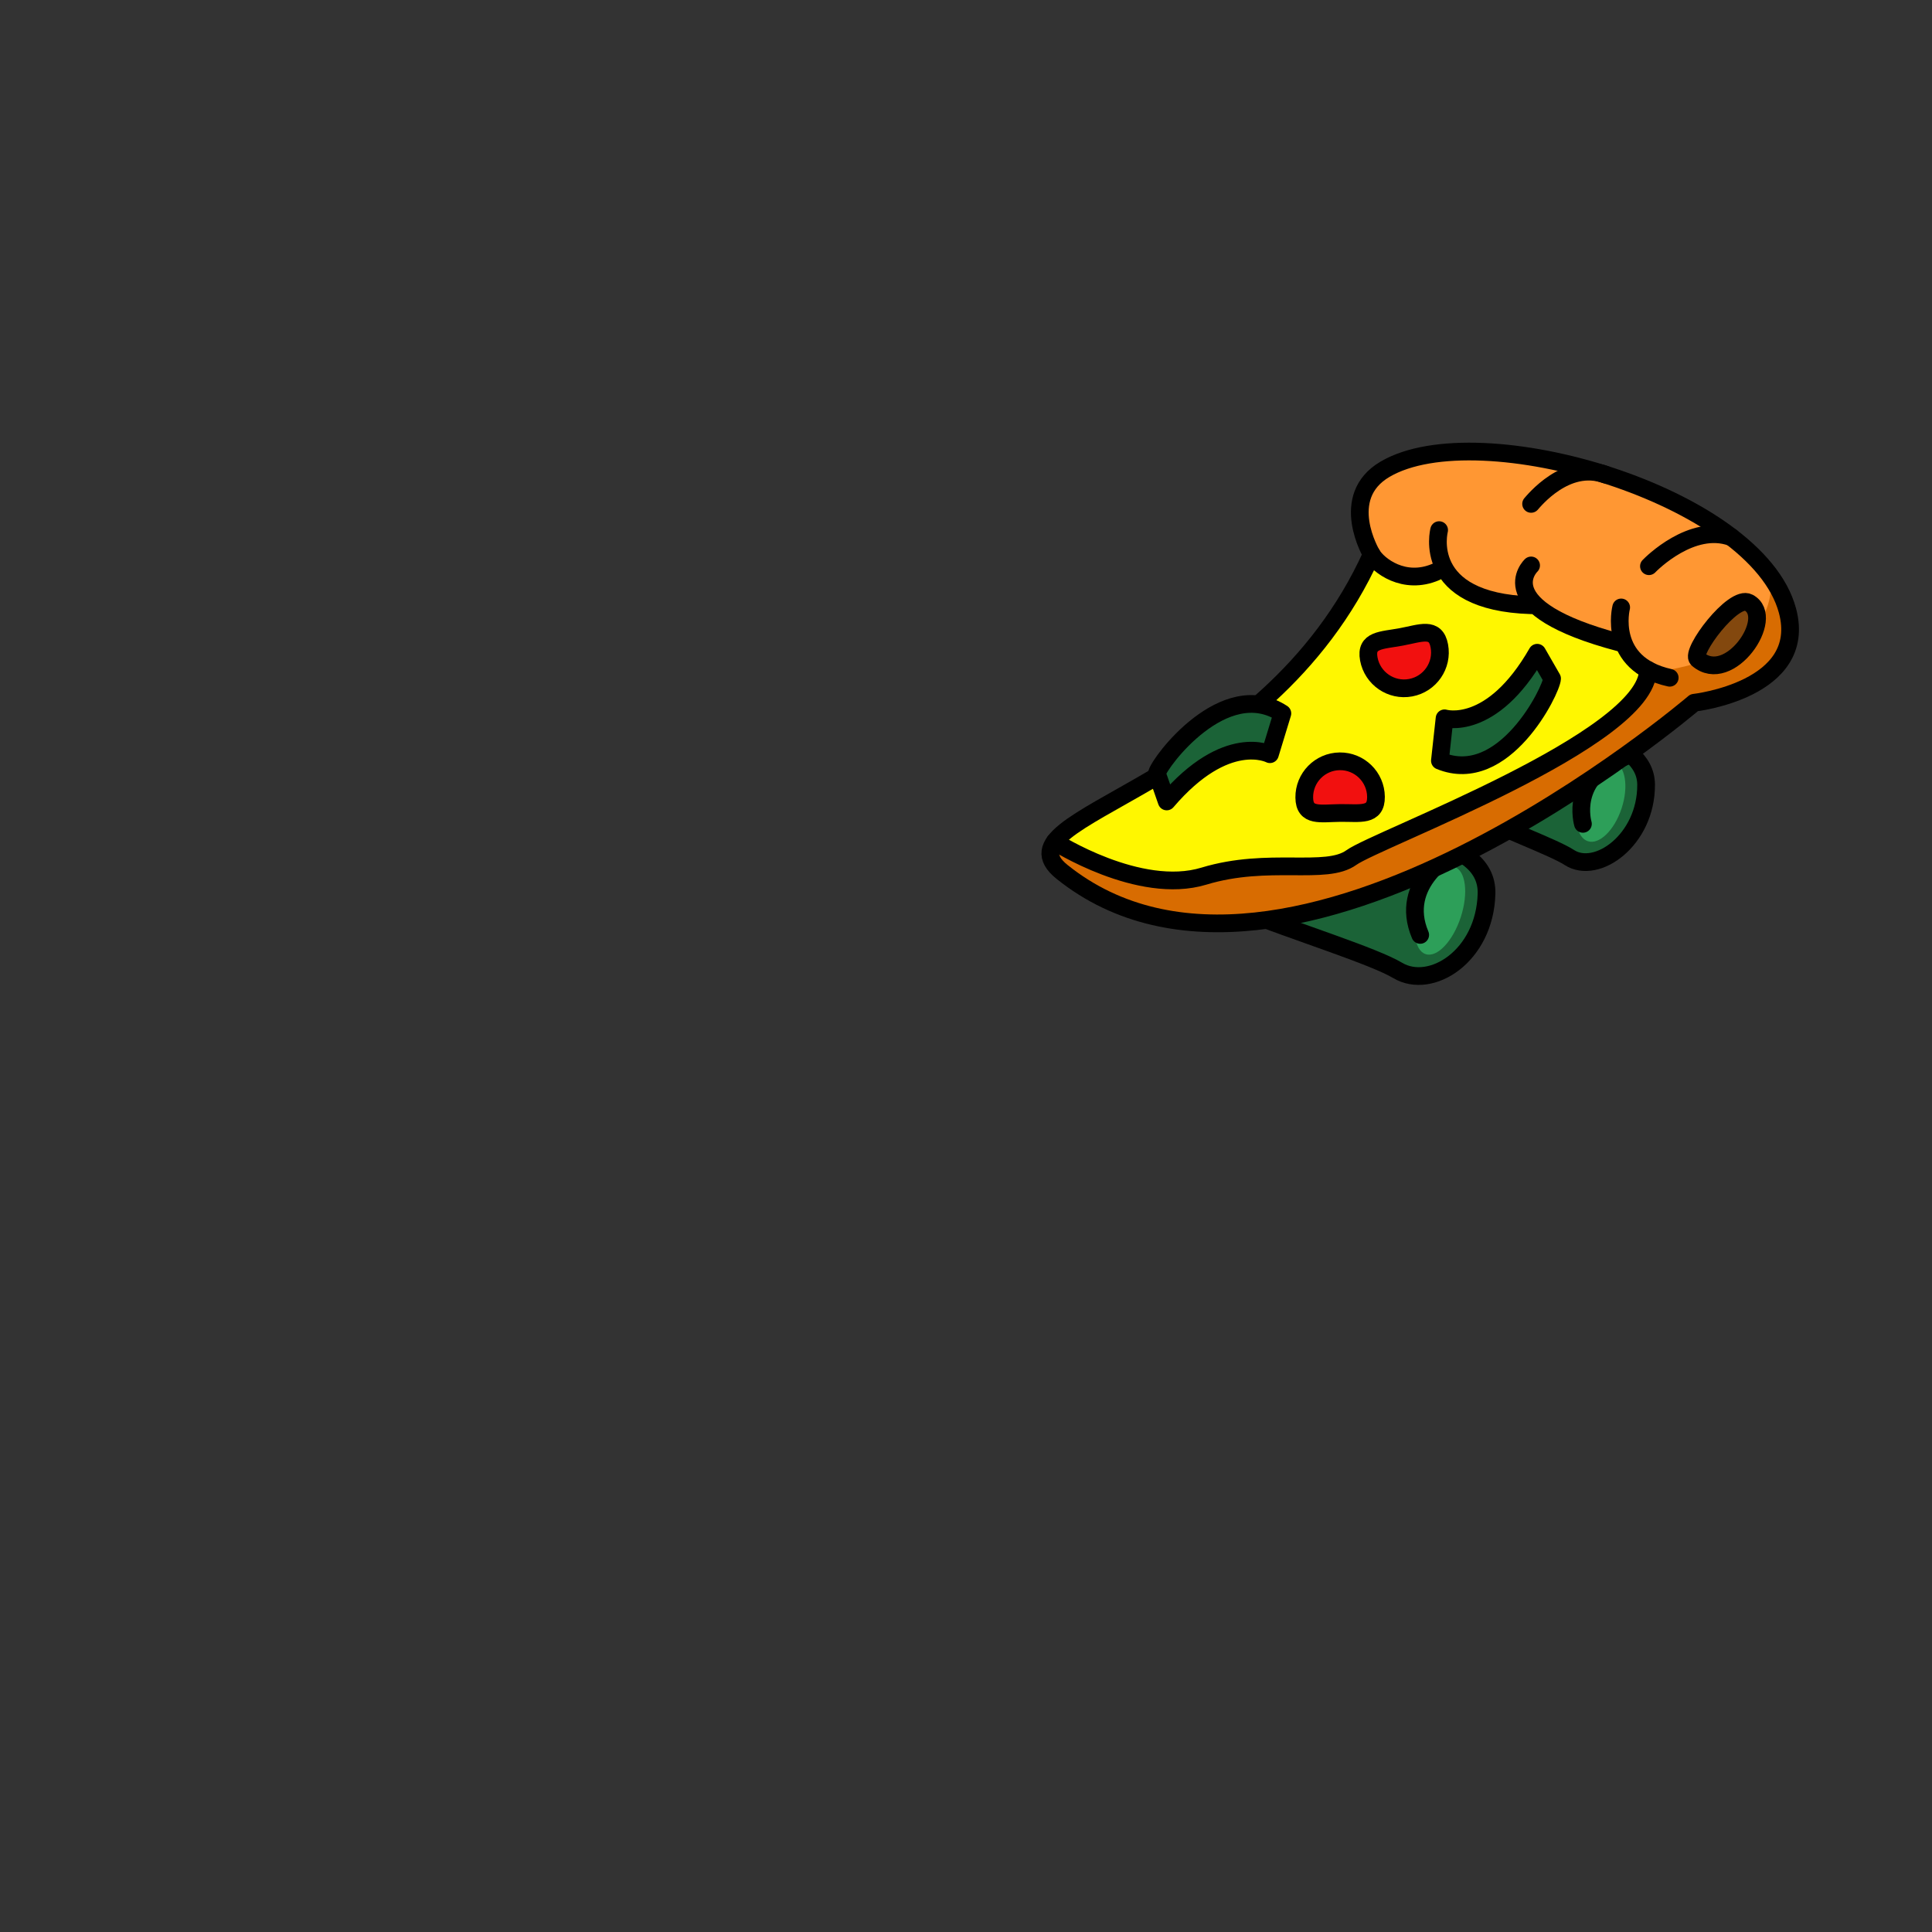 <svg width="2000" height="2000" viewBox="0 0 2000 2000" fill="none" xmlns="http://www.w3.org/2000/svg">
<rect x="0" y="0" width="2000" height="2000" fill="#333333" stroke="none"/>
<g clip-path="url(#clip0_356_99)">
<mask id="mask0_356_99" style="mask-type:luminance" maskUnits="userSpaceOnUse" x="0" y="0" width="2000" height="2000">
<path d="M2000 0H0V2000H2000V0Z" fill="white"/>
</mask>
<g mask="url(#mask0_356_99)">
<path d="M1415.31 864.82C1410.51 870.67 1211.49 766.55 1167.79 862.77C1145.75 911.3 1396.73 974.81 1446.98 1004.64C1481.15 1024.92 1537.05 990.14 1538.85 925.26C1540.65 860.38 1415.3 864.83 1415.3 864.83L1415.31 864.82Z" fill="#1B6337" stroke="black" stroke-width="18.34" stroke-linecap="round" stroke-linejoin="round"/>
<path d="M1512.14 949.546C1520.33 924.577 1517.35 901.18 1505.48 897.286C1493.61 893.393 1477.35 910.477 1469.16 935.446C1460.97 960.415 1463.95 983.813 1475.82 987.706C1487.69 991.6 1503.95 974.515 1512.14 949.546Z" fill="#2D9F59"/>
<path d="M1509.53 881.71C1503.35 881.54 1447.3 914.08 1470.19 967.82" stroke="black" stroke-width="18.34" stroke-linecap="round" stroke-linejoin="round"/>
<path d="M1603.75 752.19C1599.26 756.8 1484.48 757.81 1465.94 770.32C1407.52 809.76 1591.64 866.27 1624.54 887.66C1652.86 906.07 1704.3 869.64 1704.04 812.3C1703.8 759.92 1603.74 752.19 1603.74 752.19H1603.75Z" fill="#1B6337" stroke="black" stroke-width="18.34" stroke-linecap="round" stroke-linejoin="round"/>
<path d="M1678.7 836.748C1686.15 814.041 1682.56 792.477 1670.69 788.584C1658.82 784.69 1643.16 799.941 1635.71 822.648C1628.26 845.355 1631.85 866.92 1643.72 870.813C1655.59 874.707 1671.25 859.456 1678.7 836.748Z" fill="#2D9F59"/>
<path d="M1638.64 852.85C1638.64 852.85 1623.62 802.78 1682.15 783.28" stroke="black" stroke-width="18.34" stroke-linecap="round" stroke-linejoin="round"/>
<path d="M1420 573.86C1420 573.86 1384.53 514.69 1433.8 485.75C1531.03 428.62 1818.3 512.78 1850.37 632.08C1872.46 714.25 1753.75 727.48 1753.75 727.48C1753.75 727.48 1331.48 1088.7 1099.45 902.62C1025.29 843.15 1309.46 818.61 1420.01 573.85L1420 573.86Z" fill="#FF9733"/>
<path d="M1753.75 727.48C1753.75 727.48 1872.46 714.24 1850.37 632.08C1847.11 619.94 1841.16 608.17 1833.08 596.86C1840.52 682.98 1717.96 694.68 1717.96 694.68C1524.81 879.88 1236.59 881.92 1103.93 859.64C1084.98 874.53 1080.51 887.44 1099.45 902.63C1331.48 1088.71 1753.75 727.49 1753.75 727.49V727.48Z" fill="#D86C01"/>
<path d="M1417.58 563.69C1343.84 754.62 1149.78 815.07 1096.21 858.55L1106.64 870.4C1106.64 870.4 1179.18 927.34 1246.24 906.98C1313.3 886.61 1372.62 906.8 1398.98 887.72C1425.34 868.64 1718.86 755.33 1703.56 683.27L1494.78 593.3L1446.45 593.78C1448.67 598.76 1417.59 563.7 1417.59 563.7L1417.58 563.69Z" fill="#FFF700"/>
<path d="M1420 573.86C1420 573.86 1384.53 514.69 1433.8 485.75C1531.03 428.62 1818.3 512.78 1850.37 632.08C1872.46 714.25 1753.75 727.48 1753.75 727.48C1753.75 727.48 1331.48 1088.7 1099.45 902.62C1025.29 843.15 1309.46 818.61 1420.01 573.85L1420 573.86Z" stroke="black" stroke-width="18.34" stroke-linecap="round" stroke-linejoin="round"/>
<path d="M1420 573.86C1426.66 585.32 1453.44 606.23 1486.33 592.09" stroke="black" stroke-width="18.34" stroke-linecap="round" stroke-linejoin="round"/>
<path d="M1489.78 548.78C1489.78 548.78 1470.19 623.03 1584.98 626.53" stroke="black" stroke-width="18.34" stroke-linecap="round" stroke-linejoin="round"/>
<path d="M1584.99 585.34C1584.99 585.34 1538.88 628.82 1676.76 665.22" stroke="black" stroke-width="18.34" stroke-linecap="round" stroke-linejoin="round"/>
<path d="M1728.48 701.62C1663.3 687.16 1678.23 628.82 1678.23 628.82" stroke="black" stroke-width="18.34" stroke-linecap="round" stroke-linejoin="round"/>
<path d="M1706.97 586.14C1709.3 583.67 1751.45 541.29 1792.52 556.14" stroke="black" stroke-width="18.34" stroke-linecap="round" stroke-linejoin="round"/>
<path d="M1584.99 521.63C1587.32 519.16 1621.18 476.52 1662.25 491.38" stroke="black" stroke-width="18.34" stroke-linecap="round" stroke-linejoin="round"/>
<path d="M1757.48 682.28C1749.35 675.25 1794.36 615.39 1810.17 623.84C1838.99 639.23 1790.02 710.43 1757.48 682.28Z" fill="#83480E" stroke="black" stroke-width="18.34" stroke-linecap="round" stroke-linejoin="round"/>
<path d="M1091.91 871.33C1091.91 871.33 1179.18 927.34 1246.24 906.98C1313.3 886.62 1372.62 906.8 1398.98 887.72C1425.34 868.64 1705.62 765.56 1705.98 693.44" stroke="black" stroke-width="18.34" stroke-linecap="round" stroke-linejoin="round"/>
<path d="M1350.17 825.61C1349.96 805.11 1366.41 788.32 1386.91 788.11C1407.41 787.9 1424.2 804.35 1424.41 824.85C1424.62 845.35 1407.96 841.38 1387.46 841.59C1366.96 841.8 1350.38 846.11 1350.17 825.61Z" fill="#F2100F" stroke="black" stroke-width="18.34" stroke-linecap="round" stroke-linejoin="round"/>
<path d="M1489.98 668.62C1493.73 688.78 1480.44 708.16 1460.28 711.91C1440.12 715.66 1420.74 702.37 1416.99 682.21C1413.24 662.05 1430.33 663.08 1450.49 659.33C1470.65 655.58 1486.23 648.46 1489.98 668.62Z" fill="#F2100F" stroke="black" stroke-width="18.34" stroke-linecap="round" stroke-linejoin="round"/>
<path d="M1197.64 800.54C1200.3 789 1267.48 699.45 1327.51 738.52L1314.63 780.75C1314.63 780.75 1269.69 757.18 1207.79 829.66L1197.63 800.54H1197.64Z" fill="#1B6337" stroke="black" stroke-width="18.34" stroke-linecap="round" stroke-linejoin="round"/>
<path d="M1606.7 702.46C1606.22 714.29 1556.83 814.75 1490.59 787.49L1495.41 743.6C1495.41 743.6 1543.95 758.42 1591.32 675.72L1606.7 702.46Z" fill="#1B6337" stroke="black" stroke-width="18.34" stroke-linecap="round" stroke-linejoin="round"/>
</g>
</g>
<defs>
<clipPath id="clip0_356_99">
<rect width="2000" height="2000" fill="white"/>
</clipPath>
</defs>
</svg>
